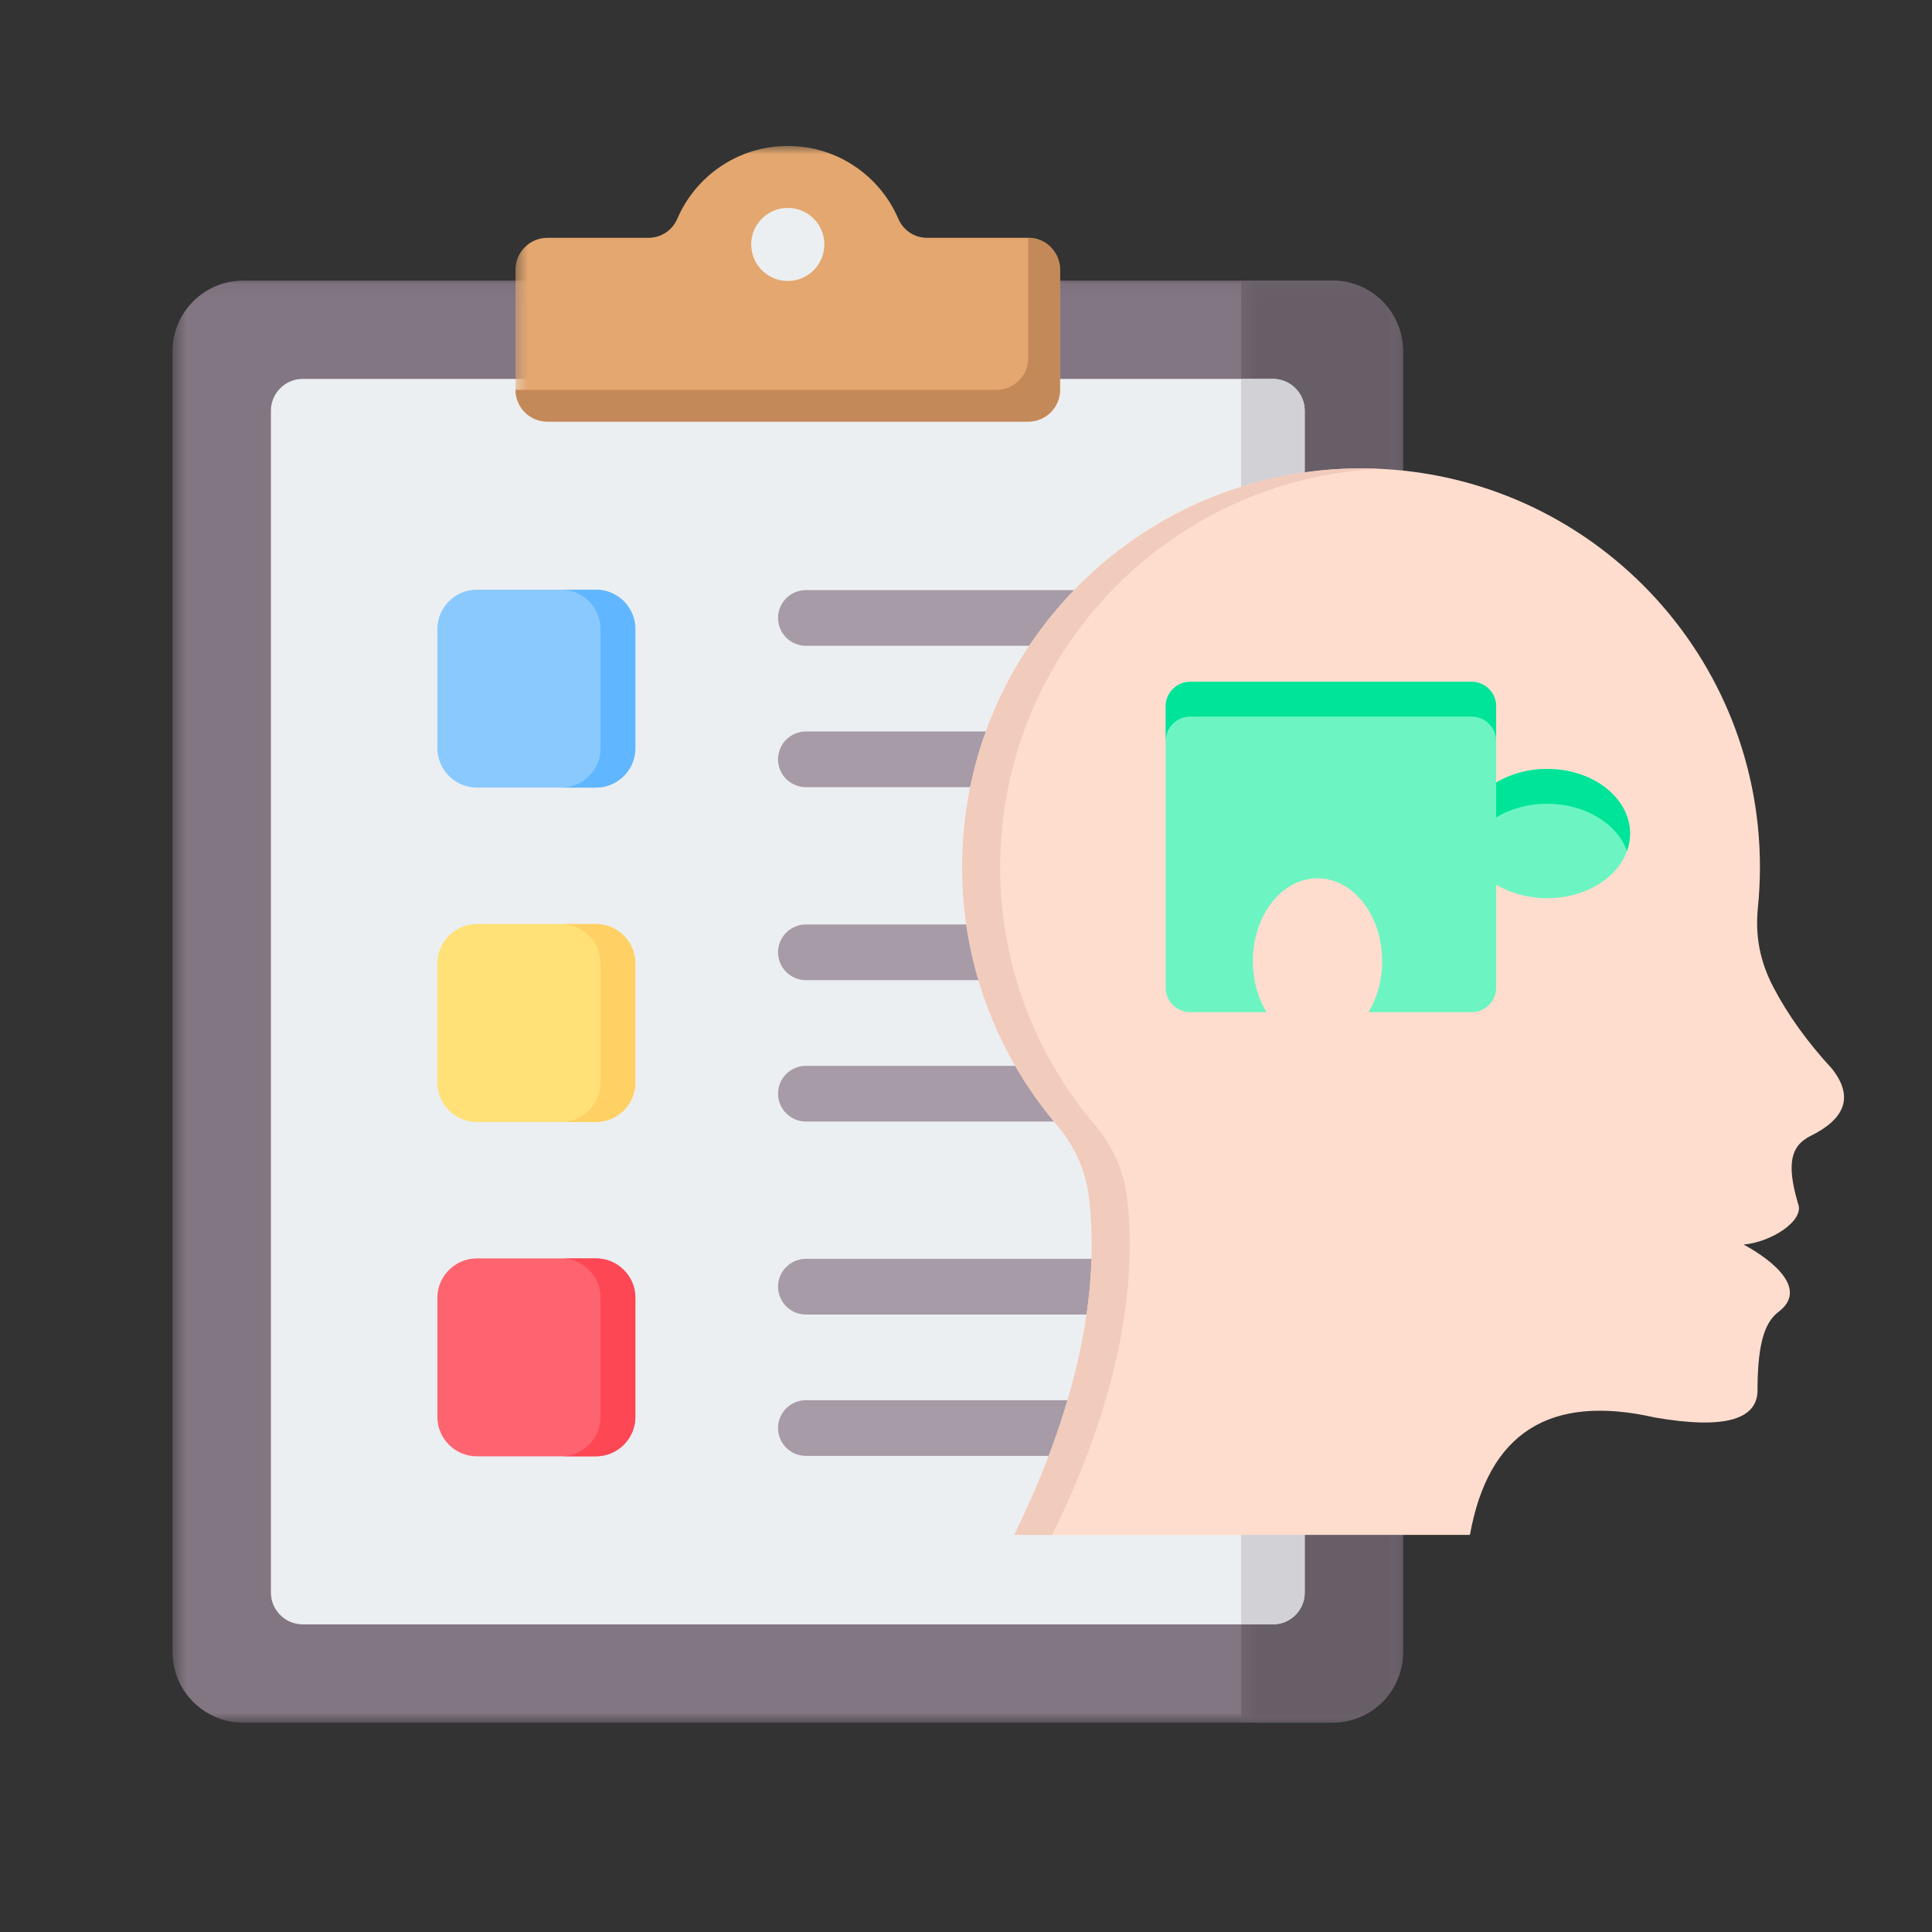 <svg width="119" height="119" viewBox="0 0 119 119" fill="none" xmlns="http://www.w3.org/2000/svg">
<rect x="0" y="0" width="119" height="119" fill="#333333" stroke="none"/>
<mask id="mask0_115_32940" style="mask-type:luminance" maskUnits="userSpaceOnUse" x="10" y="17" width="77" height="90">
<path d="M10.573 17.057H86.457V106.109H10.573V17.057Z" fill="white"/>
</mask>
<g mask="url(#mask0_115_32940)">
<path fill-rule="evenodd" clip-rule="evenodd" d="M82.067 17.282C84.466 17.282 86.423 19.237 86.423 21.636V101.753C86.423 104.151 84.466 106.108 82.067 106.108H14.982C12.583 106.108 10.626 104.151 10.626 101.753V21.636C10.626 19.237 12.583 17.282 14.982 17.282H82.067Z" fill="#837683"/>
</g>
<mask id="mask1_115_32940" style="mask-type:luminance" maskUnits="userSpaceOnUse" x="76" y="17" width="11" height="90">
<path d="M76.259 17.057H86.457V106.109H76.259V17.057Z" fill="white"/>
</mask>
<g mask="url(#mask1_115_32940)">
<path fill-rule="evenodd" clip-rule="evenodd" d="M76.444 106.108H82.067C84.466 106.108 86.423 104.151 86.423 101.753V21.636C86.423 19.237 84.466 17.282 82.067 17.282H76.444V106.108Z" fill="#685E68"/>
</g>
<path fill-rule="evenodd" clip-rule="evenodd" d="M78.404 23.339H18.645C17.566 23.339 16.686 24.218 16.686 25.297V98.093C16.686 99.171 17.566 100.051 18.645 100.051H78.404C79.482 100.051 80.362 99.171 80.362 98.093V25.297C80.362 24.218 79.482 23.339 78.404 23.339Z" fill="#ECEFF1"/>
<path fill-rule="evenodd" clip-rule="evenodd" d="M76.444 100.051H78.404C78.465 100.051 78.526 100.048 78.587 100.042C79.581 99.95 80.363 99.11 80.363 98.093V25.297C80.363 24.28 79.581 23.44 78.587 23.348C78.526 23.342 78.465 23.339 78.404 23.339H76.444V100.051Z" fill="#D1D1D6"/>
<path fill-rule="evenodd" clip-rule="evenodd" d="M49.64 80.967C48.692 80.967 47.923 80.198 47.923 79.252C47.923 78.305 48.692 77.537 49.64 77.537H70.108C71.056 77.537 71.824 78.305 71.824 79.252C71.824 80.198 71.056 80.967 70.108 80.967H49.64ZM49.64 39.777C48.692 39.777 47.923 39.01 47.923 38.062C47.923 37.115 48.692 36.348 49.64 36.348H70.108C71.056 36.348 71.824 37.115 71.824 38.062C71.824 39.01 71.056 39.777 70.108 39.777H49.64ZM49.64 48.485C48.692 48.485 47.923 47.717 47.923 46.77C47.923 45.823 48.692 45.054 49.64 45.054H70.108C71.056 45.054 71.824 45.823 71.824 46.77C71.824 47.717 71.056 48.485 70.108 48.485H49.64ZM49.64 60.372C48.692 60.372 47.923 59.605 47.923 58.657C47.923 57.71 48.692 56.942 49.64 56.942H70.108C71.056 56.942 71.824 57.71 71.824 58.657C71.824 59.605 71.056 60.372 70.108 60.372H49.64ZM49.64 69.08C48.692 69.08 47.923 68.311 47.923 67.364C47.923 66.418 48.692 65.649 49.64 65.649H70.108C71.056 65.649 71.824 66.418 71.824 67.364C71.824 68.311 71.056 69.08 70.108 69.08H49.64ZM49.64 89.675C48.692 89.675 47.923 88.906 47.923 87.959C47.923 87.011 48.692 86.244 49.64 86.244H70.108C71.056 86.244 71.824 87.011 71.824 87.959C71.824 88.906 71.056 89.675 70.108 89.675H49.64Z" fill="#A79BA7"/>
<path fill-rule="evenodd" clip-rule="evenodd" d="M29.365 77.511H36.711C38.044 77.511 39.135 78.602 39.135 79.934V87.276C39.135 88.61 38.044 89.699 36.711 89.699H29.365C28.031 89.699 26.941 88.61 26.941 87.276V79.934C26.941 78.602 28.031 77.511 29.365 77.511Z" fill="#FE646F"/>
<path fill-rule="evenodd" clip-rule="evenodd" d="M34.566 77.511H36.711C38.044 77.511 39.135 78.602 39.135 79.934V87.276C39.135 88.61 38.044 89.699 36.711 89.699H34.566C35.899 89.699 36.99 88.61 36.99 87.276V79.934C36.99 78.602 35.899 77.511 34.566 77.511Z" fill="#FD4755"/>
<path fill-rule="evenodd" clip-rule="evenodd" d="M29.365 56.917H36.711C38.044 56.917 39.135 58.007 39.135 59.34V66.683C39.135 68.015 38.044 69.106 36.711 69.106H29.365C28.031 69.106 26.941 68.015 26.941 66.683V59.34C26.941 58.007 28.031 56.917 29.365 56.917Z" fill="#FFE177"/>
<path fill-rule="evenodd" clip-rule="evenodd" d="M34.566 56.917H36.711C38.044 56.917 39.135 58.007 39.135 59.34V66.683C39.135 68.015 38.044 69.106 36.711 69.106H34.566C35.899 69.106 36.99 68.015 36.99 66.683V59.34C36.99 58.007 35.899 56.917 34.566 56.917Z" fill="#FFD064"/>
<path fill-rule="evenodd" clip-rule="evenodd" d="M29.365 36.322H36.711C38.044 36.322 39.135 37.412 39.135 38.745V46.088C39.135 47.42 38.044 48.511 36.711 48.511H29.365C28.031 48.511 26.941 47.42 26.941 46.088V38.745C26.941 37.412 28.031 36.322 29.365 36.322Z" fill="#8AC9FE"/>
<path fill-rule="evenodd" clip-rule="evenodd" d="M34.566 36.322H36.711C38.044 36.322 39.135 37.412 39.135 38.745V46.088C39.135 47.42 38.044 48.511 36.711 48.511H34.566C35.899 48.511 36.99 47.42 36.99 46.088V38.745C36.99 37.412 35.899 36.322 34.566 36.322Z" fill="#60B7FF"/>
<mask id="mask2_115_32940" style="mask-type:luminance" maskUnits="userSpaceOnUse" x="31" y="8" width="35" height="19">
<path d="M31.569 8.988H65.461V26.055H31.569V8.988Z" fill="white"/>
</mask>
<g mask="url(#mask2_115_32940)">
<path fill-rule="evenodd" clip-rule="evenodd" d="M33.712 14.649H39.921C40.721 14.649 41.404 14.2 41.721 13.466C42.855 10.833 45.473 8.989 48.524 8.989C51.574 8.989 54.194 10.833 55.328 13.466C55.644 14.2 56.327 14.649 57.127 14.649H63.336C64.415 14.649 65.295 15.529 65.295 16.608V24.013C65.295 25.091 64.415 25.971 63.336 25.971H33.712C32.633 25.971 31.753 25.091 31.753 24.013V16.608C31.753 15.529 32.633 14.649 33.712 14.649Z" fill="#E3A76F"/>
</g>
<path fill-rule="evenodd" clip-rule="evenodd" d="M61.377 24.013H31.753C31.753 25.091 32.633 25.971 33.711 25.971H63.336C64.415 25.971 65.295 25.091 65.295 24.013V16.608C65.295 15.529 64.415 14.649 63.336 14.649V22.055C63.336 22.545 63.154 22.995 62.854 23.339C62.495 23.752 61.965 24.013 61.377 24.013Z" fill="#C48958"/>
<path d="M48.634 12.806C48.782 12.813 48.927 12.836 49.071 12.872C49.214 12.907 49.354 12.958 49.487 13.021C49.621 13.084 49.748 13.159 49.866 13.248C49.984 13.336 50.093 13.434 50.193 13.545C50.292 13.654 50.379 13.772 50.455 13.9C50.531 14.026 50.595 14.16 50.644 14.298C50.694 14.437 50.729 14.58 50.752 14.727C50.773 14.873 50.78 15.02 50.773 15.167C50.764 15.315 50.743 15.46 50.707 15.604C50.671 15.747 50.621 15.886 50.558 16.02C50.495 16.154 50.419 16.279 50.331 16.399C50.243 16.517 50.144 16.626 50.035 16.726C49.924 16.824 49.806 16.912 49.679 16.988C49.552 17.064 49.419 17.126 49.28 17.177C49.141 17.226 48.998 17.261 48.851 17.283C48.705 17.304 48.558 17.311 48.411 17.304C48.263 17.297 48.117 17.275 47.974 17.24C47.83 17.204 47.691 17.153 47.558 17.09C47.424 17.027 47.298 16.952 47.179 16.863C47.06 16.775 46.951 16.676 46.852 16.566C46.753 16.457 46.665 16.339 46.589 16.211C46.514 16.085 46.45 15.952 46.401 15.813C46.351 15.673 46.316 15.53 46.294 15.384C46.272 15.238 46.265 15.091 46.272 14.944C46.279 14.796 46.302 14.651 46.338 14.507C46.373 14.364 46.424 14.225 46.487 14.092C46.55 13.957 46.626 13.832 46.714 13.713C46.802 13.594 46.902 13.485 47.011 13.386C47.121 13.287 47.239 13.199 47.365 13.123C47.492 13.048 47.626 12.985 47.765 12.934C47.904 12.885 48.047 12.85 48.194 12.828C48.34 12.806 48.487 12.799 48.634 12.806Z" fill="#ECEFF1"/>
<path fill-rule="evenodd" clip-rule="evenodd" d="M62.469 94.539C81.183 94.539 90.54 94.539 90.54 94.539C91.664 88.251 95.457 85.841 101.92 87.307C106.232 88.056 108.342 87.452 108.252 85.499C108.273 82.468 108.793 81.366 109.574 80.781C111.305 79.447 109.376 77.731 107.395 76.656C109.062 76.523 111.203 75.184 110.741 74.111C110.003 71.587 110.352 70.571 111.491 69.981C113.71 68.897 114.162 67.516 112.848 65.838C111.321 64.183 110.112 62.499 109.221 60.788C108.4 59.214 108.1 57.653 108.277 55.887C108.359 55.072 108.402 54.245 108.402 53.408C108.402 39.845 97.402 28.851 83.834 28.851C70.264 28.851 59.265 39.845 59.265 53.408C59.265 59.459 61.454 64.998 65.084 69.277C66.259 70.663 66.904 72.161 67.102 73.967C67.765 80.003 66.147 87.061 62.469 94.539Z" fill="#FFDDCE"/>
<path fill-rule="evenodd" clip-rule="evenodd" d="M62.469 94.539H64.809C68.486 87.061 70.104 80.003 69.441 73.967C69.243 72.161 68.599 70.663 67.424 69.277C63.794 64.998 61.604 59.459 61.604 53.408C61.604 40.238 71.978 29.489 85.003 28.879C84.615 28.86 84.225 28.851 83.832 28.851C70.264 28.851 59.263 39.845 59.263 53.408C59.263 59.459 61.454 64.998 65.083 69.277C66.258 70.663 66.903 72.161 67.102 73.967C67.765 80.003 66.147 87.061 62.469 94.539Z" fill="#F1CBBC"/>
<path fill-rule="evenodd" clip-rule="evenodd" d="M92.154 60.841V54.484C93.02 55.01 94.11 55.324 95.293 55.324C98.115 55.324 100.402 53.542 100.402 51.343C100.402 49.145 98.115 47.361 95.293 47.361C94.11 47.361 93.02 47.675 92.154 48.203V43.497C92.154 42.671 91.48 41.996 90.653 41.996H73.303C72.475 41.996 71.8 42.671 71.8 43.497V60.841C71.8 61.667 72.475 62.342 73.303 62.342H78.008C77.482 61.476 77.168 60.388 77.168 59.205C77.168 56.384 78.951 54.099 81.15 54.099C83.35 54.099 85.133 56.385 85.133 59.205C85.133 60.388 84.819 61.476 84.293 62.342H90.653C91.48 62.342 92.154 61.668 92.154 60.841Z" fill="#6CF5C2"/>
<path fill-rule="evenodd" clip-rule="evenodd" d="M100.214 52.415C100.336 52.074 100.402 51.714 100.402 51.343C100.402 49.145 98.115 47.362 95.293 47.362C94.11 47.362 93.022 47.676 92.154 48.203V50.347C93.022 49.819 94.11 49.507 95.293 49.507C97.638 49.507 99.613 50.737 100.214 52.415ZM92.154 45.643V43.498C92.154 42.671 91.48 41.996 90.653 41.996H73.303C72.475 41.996 71.8 42.671 71.8 43.498V45.643C71.8 44.815 72.475 44.141 73.303 44.141H90.653C91.48 44.141 92.154 44.815 92.154 45.643Z" fill="#00E499"/>
</svg>

